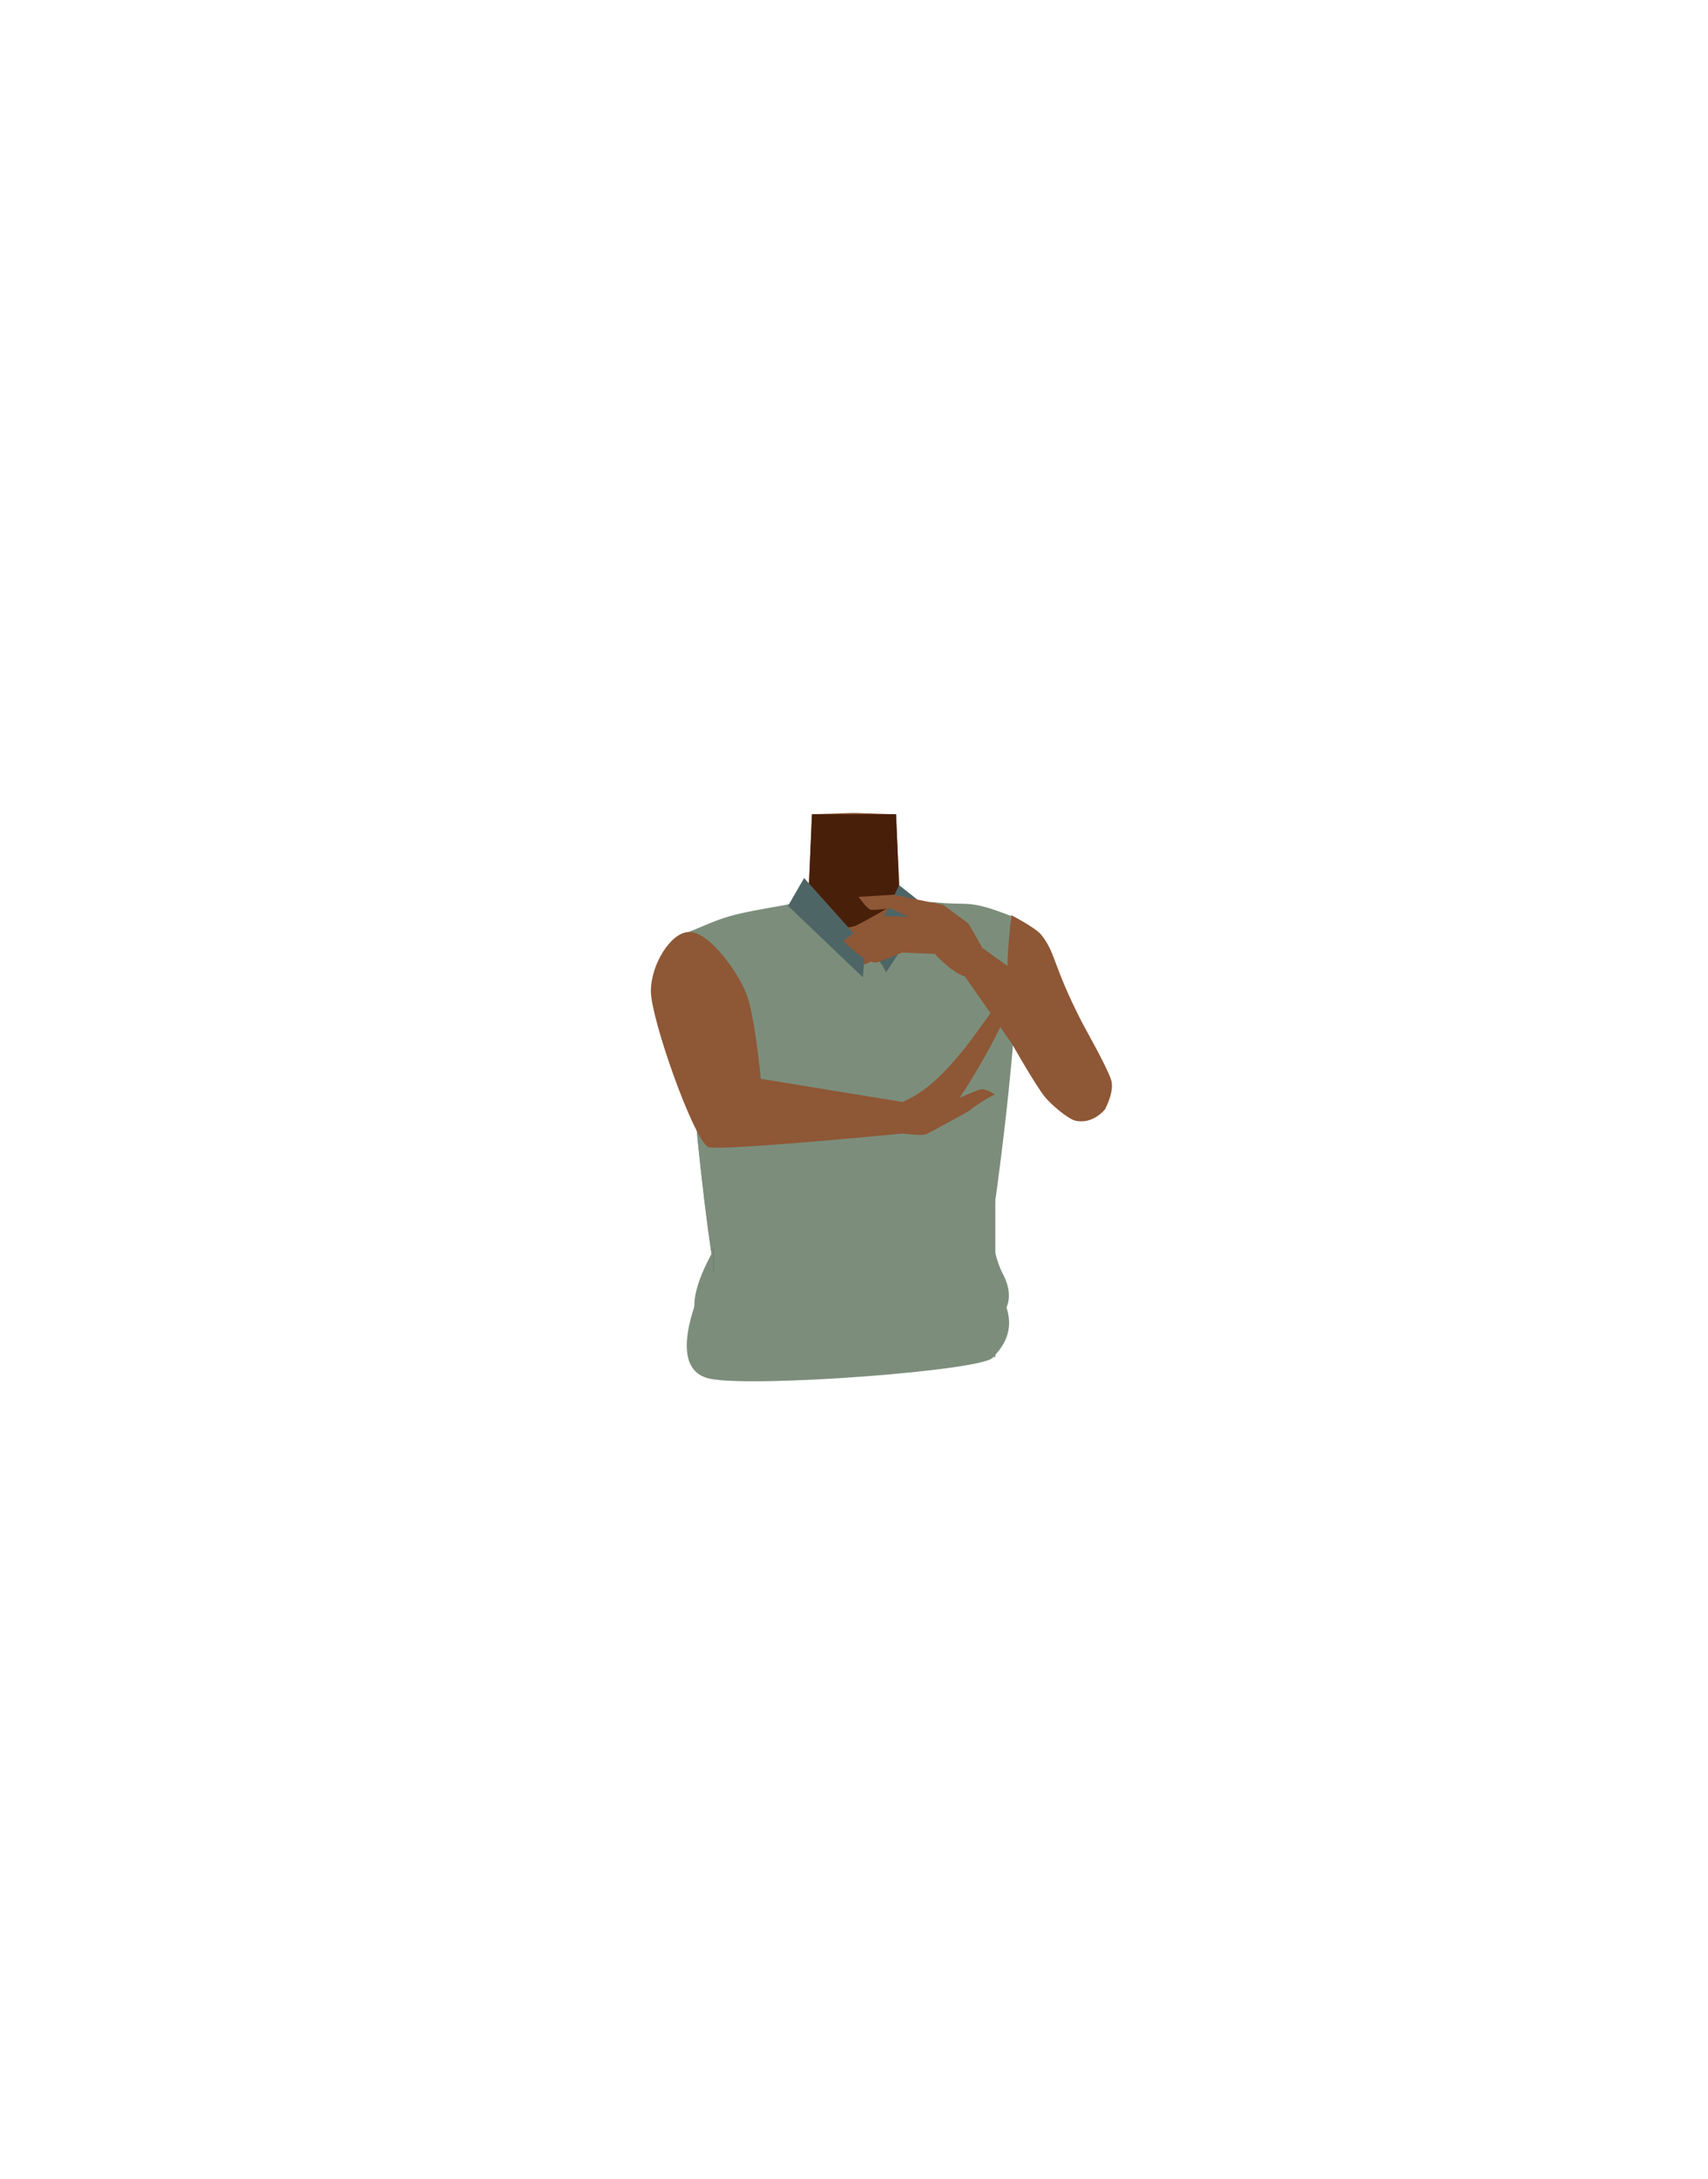 <?xml version="1.0" encoding="utf-8"?>
<!-- Generator: Adobe Illustrator 26.0.1, SVG Export Plug-In . SVG Version: 6.00 Build 0)  -->
<svg version="1.1" id="Calque_1" xmlns="http://www.w3.org/2000/svg" xmlns:xlink="http://www.w3.org/1999/xlink" x="0px" y="0px"
	 viewBox="0 0 788 1005" style="enable-background:new 0 0 788 1005;" xml:space="preserve">
<style type="text/css">
	.st0{fill:#8E5736;}
	.st1{fill:#481F09;}
	.st2{fill:#7C8E7B;}
	.st3{fill:#423632;}
	.st4{fill:#4E6566;}
</style>
<g id="Calque_1_00000013909753716367649640000007890796893148302767_">
	<g id="Calque_12">
		<path class="st0" d="M465.8,459.5c0,0-0.1,3.9-9.3,10c-10.9,7.3-6.9,21.4-8.4,28.7c-1,4.9-9.9,17.3-13.7,16.6
			c-10.8-2-16.9-16.2-26.7-20.4c-5.7-2.4-8.2-4.7-13.7-2c-5.5-2.8-8-0.5-13.7,2c-9.8,4.2-15.8,18.5-26.7,20.4
			c-3.9,0.7-12.7-11.7-13.7-16.6c-1.5-7.3,2.5-21.4-8.4-28.7c-9.2-6.1-11.6-11-11.6-11c8.7-13.6,12.3-28.4,22.3-31.4
			s11-5.4,20.2-8.5c4.7-1.6,8.5-3.4,10.6-5.8l1.6-37.3l18.3-0.6h2.2l14.3,0.5l4,0.1l0.7,15.7l0.6,12.9v0.5l0.4,8.2
			c0.4,0.5,0.9,0.9,1.5,1.3c2.7,2,6.8,3.2,11.6,4.2c6.5,1.3,20.9,6.2,28.2,7.5c3.1,0.6,9.9,16.8,12.7,17.6
			C478.9,446.5,472.8,442.4,465.8,459.5z"/>
		<path class="st1" d="M416.5,414.1c-5.4,4.2-18.8,11.4-21.3,12.6c-8.2,3.9-28.3-5-32.8-8.1c4.7-1.6,8.5-3.4,10.6-5.8l1.6-37.3h38.8
			l1.2,28.5v0.5l0.4,8.2C415.4,413.2,415.9,413.7,416.5,414.1z"/>
	</g>
</g>
<g id="Calque_9">
	<path class="st2" d="M451.3,599.5c7.3-28,25-169.9,15.1-173.7c-20.4-8-19-7.9-36.3-9.7c-12.5-1.4-21,28-32.4,28.9
		c-7.1,0.6-27-29.1-33.4-28c-28.9,5-29.1,5.3-47.1,13.2c-4.1,19.2,8.1,144.7,15.6,172.5c7.8,29.1,57.9,6.1,57.9,6.1
		S443.6,628.8,451.3,599.5z"/>
	<rect x="329.2" y="575.6" class="st3" width="123.1" height="23.4"/>
	<rect x="330.5" y="574.9" class="st4" width="124.2" height="23.4"/>
	<path class="st2" d="M325.5,488c0,0-3.4-23.4-7.2-58.4l26.6-7.2l31.8,47.4L325.5,488z"/>
</g>
<g id="Calque_10">
	<polygon class="st2" points="329.2,625.8 329.2,572.9 459.2,546.2 459.2,625.8 	"/>
	<path class="st4" d="M363.6,417.8L371,405c0,0,28.2,31.4,28.2,31.7s-1.1,14-1.1,14L363.6,417.8z"/>
	<path class="st2" d="M333.7,595.6c-3.6,3.8,16.5-15.1,15-15.3s-13.7-13.6-18.7-5.1s-19,34.8,0,39.2s121.2,2.2,127.2-2.7
		s11.9-11.9,5.5-24.2s-4.3-27-9.6-31.8S333.7,595.6,333.7,595.6z"/>
	<path class="st2" d="M451.3,599.5c7.3-28,15.1-177.1,15.1-177.1c-20.4-8-19-4.5-36.3-6.4c-12.5-1.4-21,28-32.4,28.9
		c-7.1,0.6-27.2-29.7-33.4-28c-29.2,8.1-29.1,5.3-47.1,13.2c-4.1,19.2,8.1,144.7,15.6,172.5c7.8,29.1,57.9,6.1,57.9,6.1
		S443.6,628.8,451.3,599.5z"/>
	<path class="st0" d="M446.9,512.4c3.8-3,7.8-5.6,12.1-7.7c0,0-3.7-2.5-6-2.4c-1.9,0.1-10.3,4-10.3,4l0,0
		c14.3-21.6,22-39.2,22.9-41.8c0.6-1.8-1.5-7.4-1.5-7.4s-14.3,20.4-18.7,25.9c-14.9,18.5-22.3,22.6-34.5,27.6
		c-2.1,0.9-0.9,13.7,3.7,12.2c1.6-0.5,10.6,1.5,13.1,0.1C437.7,517.5,446.6,512.7,446.9,512.4z"/>
	<rect x="329.2" y="575.6" class="st3" width="123.1" height="23.4"/>
	<path class="st2" d="M325.5,488c0,0-3.4-23.4-7.2-58.4l26.6-7.2l31.8,47.4L325.5,488z"/>
	<path class="st0" d="M466.5,422c0,0-2.2,22.7-1.6,23.4s-11.7-8.3-11.7-8.3l-8,13.3l21.7,31c0,0,10.7,18.9,15.2,24.5
		c2.8,3.4,10.4,10,14,10.9c8.1,1.9,13.7-5.2,13.7-5.2s4.6-8.5,2.8-13.7c-2.2-6.5-11.6-22.9-13.4-26.4
		c-13.8-26.9-11.9-31.7-18.8-40.4C477.8,427.8,466.5,422,466.5,422z"/>
	<polygon class="st2" points="329.2,608.9 329.2,567.2 458.7,546.2 458.7,608.9 	"/>
	<path class="st4" d="M363.6,417.8L371,405c0,0,28.2,31.4,28.2,31.7s-1.1,14-1.1,14L363.6,417.8z"/>
	<path class="st4" d="M407.3,445.5c0,0-6.6-9.1-6.1-9.7s13.6-27.6,13.6-27.6s12.4,9.6,12.8,10.5s-18.8,29.7-18.8,29.7L407.3,445.5z"
		/>
	<path class="st0" d="M317.6,429.8c9.9-0.5,23.7,19.8,27,29.2c3.8,10.7,6.4,38.5,6.4,38.5l0,0l65.5,10.7l5.8-2.4l2.2,15.4l-9.9,1.7
		c0,0-84.5,8.2-88,6c-7-4.4-26.3-59.2-26.3-71.7C300.2,444.8,309.5,430.1,317.6,429.8z"/>
	<path class="st2" d="M330.2,613.7c-3.5,4.6,16.1-18.5,14.5-18.7s-14.8-15.2-19.4-5c-4.6,10.2-17.6,41.6,2.2,45.8
		c19.8,4.2,124.5-3.6,130.4-9.6c5.8-6,11.5-14.5,4.2-28.6c-7.3-14.1-5.9-31.3-11.7-36.7S330.2,613.7,330.2,613.7z"/>
	<path class="st0" d="M396.1,413.6l16.1-1l23,4.7l11.5,8.5c0,0,13.3,21.4,9.6,22.5c-5.7,1.7-7.2,3.3-11.2,2
		c-6.5-2.1-13.8-10.4-13.8-10.4l-15.2-0.6c0,0-11.1,4.6-11.8,4.6c-5.9,0.1-15.2-10.1-15.2-10.1l16-11.4l14,0.4l-8.3-3.9
		c0,0-8.3,1-9.2,0.6C399.9,418.9,396.1,413.6,396.1,413.6z"/>
</g>
</svg>

